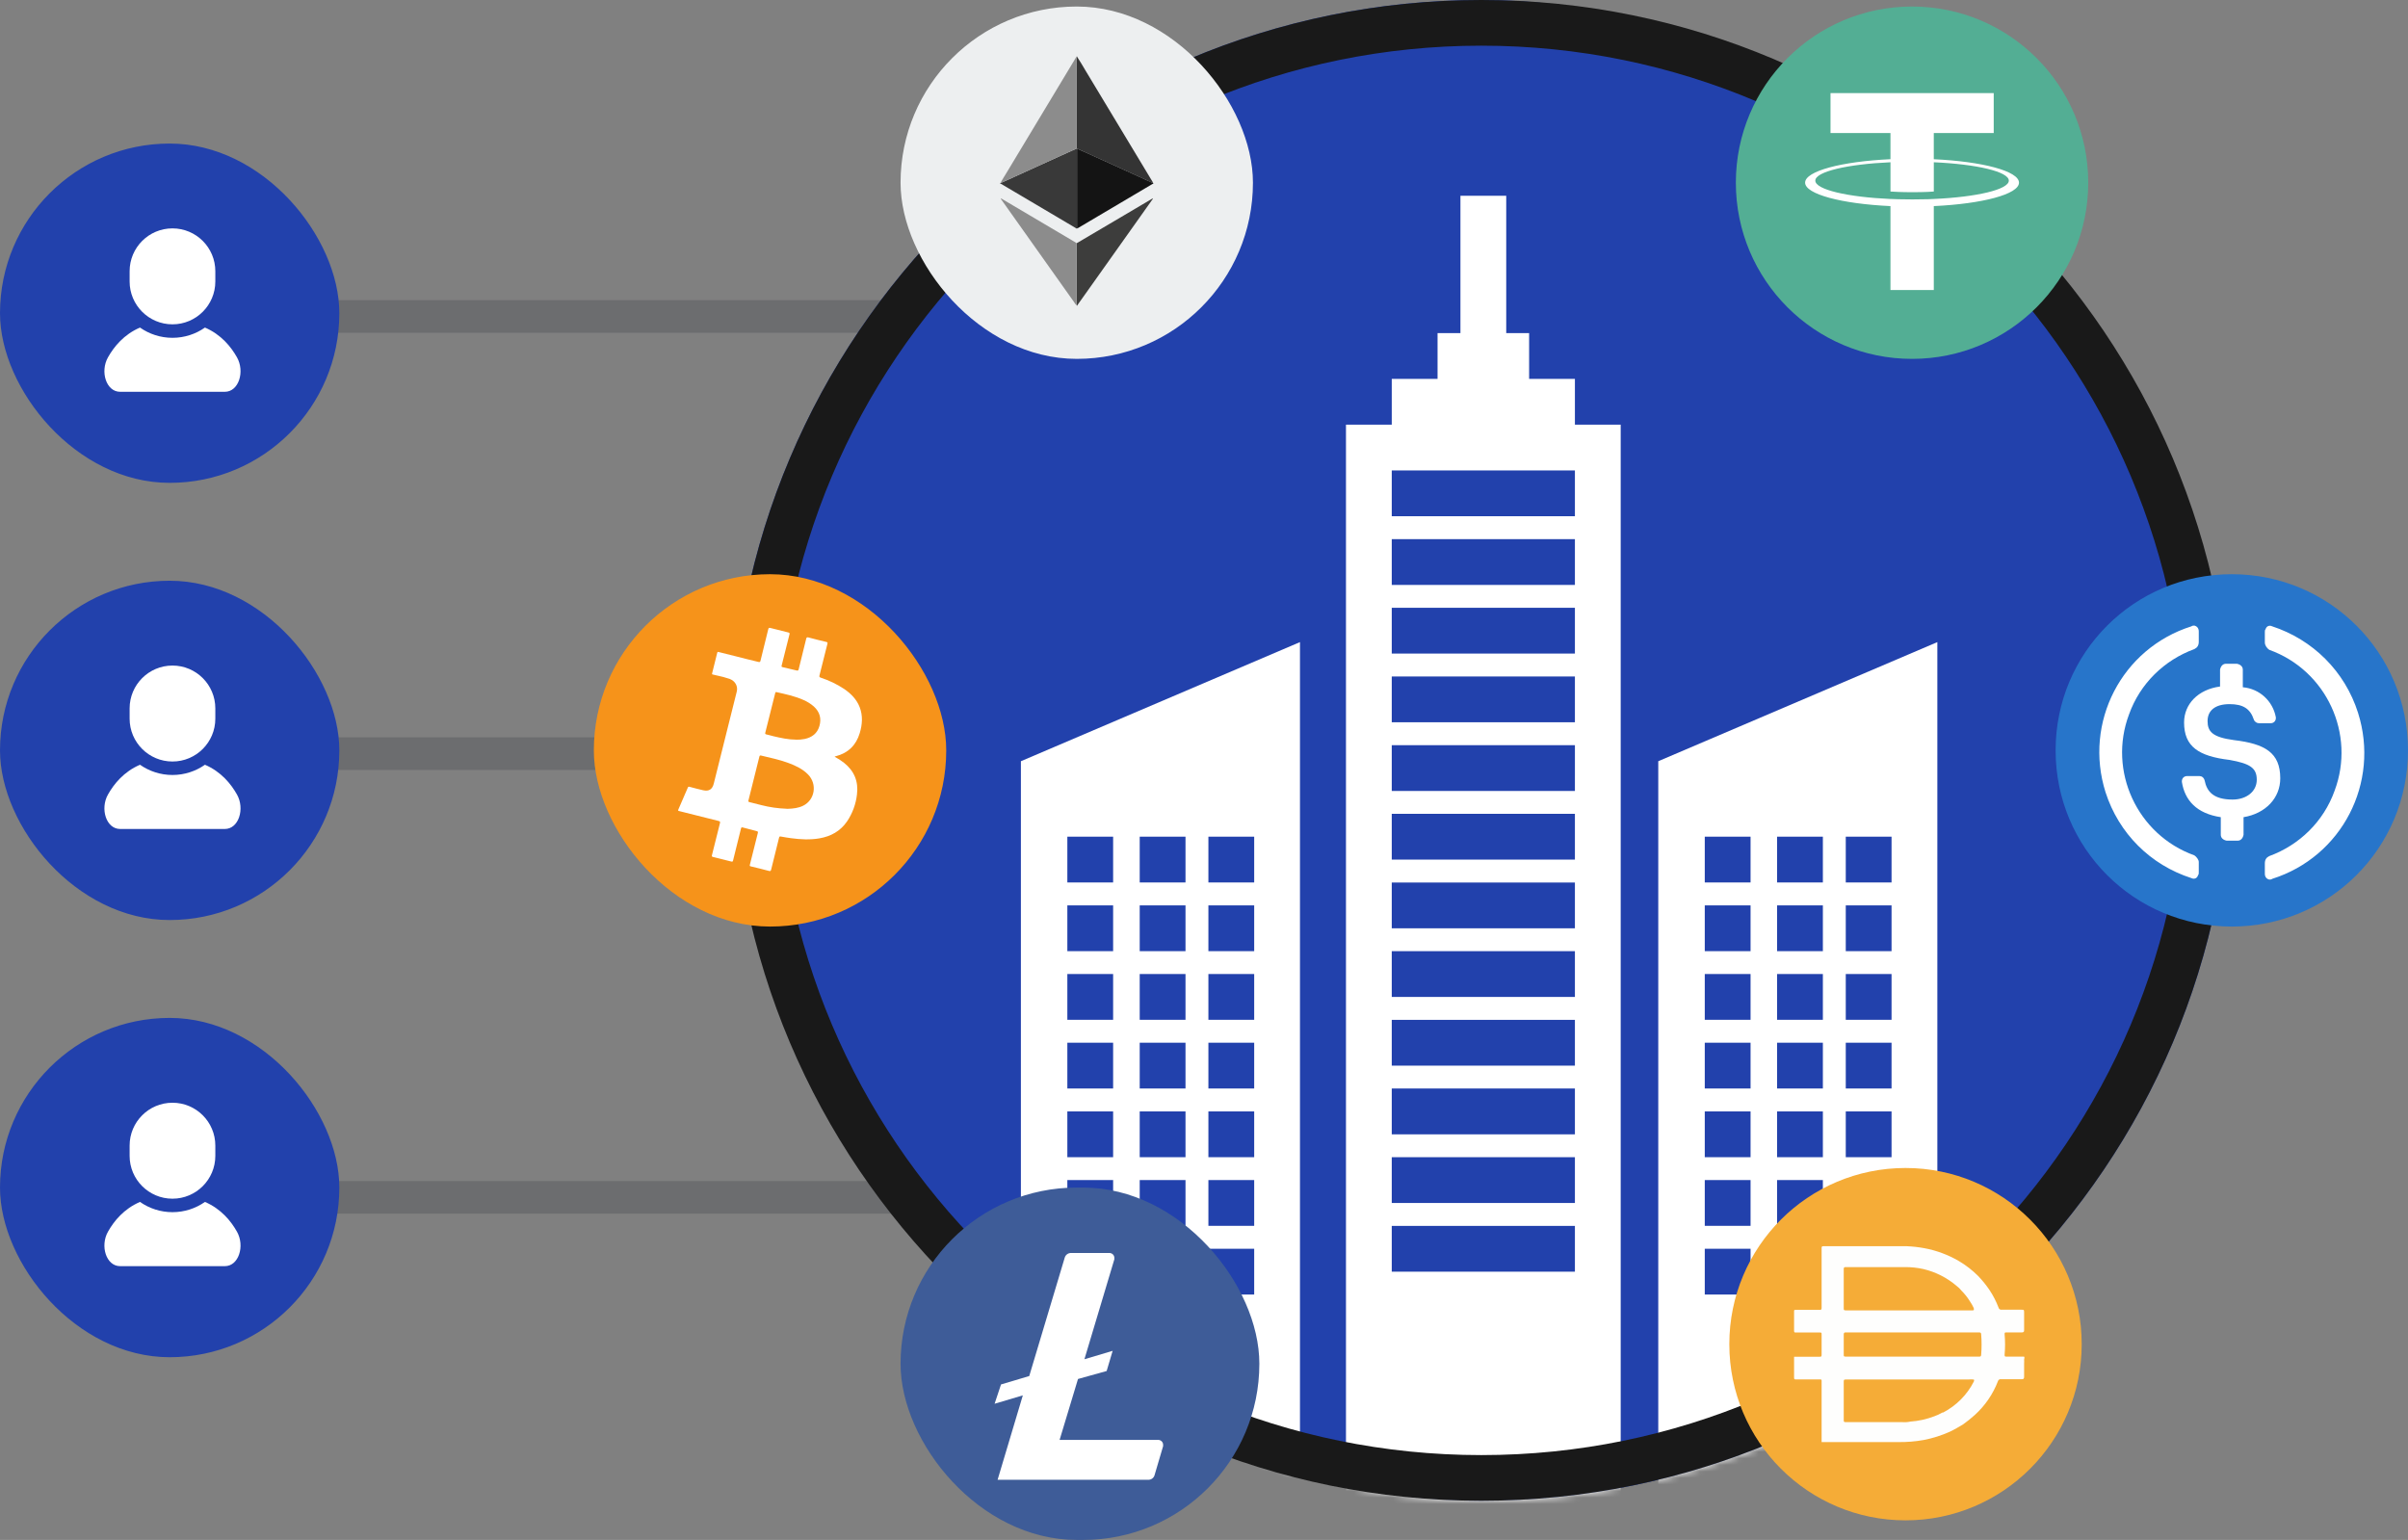 <svg width="369" height="236" viewBox="0 0 369 236" fill="none" xmlns="http://www.w3.org/2000/svg">
<rect x="0" y="0" width="369" height="236" fill="#808080" stroke="none"/>
<path fill-rule="evenodd" clip-rule="evenodd" d="M36 113L118 113L118 118L36 118L36 113Z" fill="#6C6D6F"/>
<path fill-rule="evenodd" clip-rule="evenodd" d="M46 46L156 46L156 51L46 51L46 46Z" fill="#6C6D6F"/>
<path fill-rule="evenodd" clip-rule="evenodd" d="M46 181L156 181L156 186L46 186L46 181Z" fill="#6C6D6F"/>
<rect y="22" width="52" height="52" rx="26" fill="#2241AC"/>
<path d="M36.318 54.771C35.392 53.125 33.876 51.261 31.407 50.201C29.995 51.189 28.279 51.771 26.43 51.771C24.58 51.771 22.864 51.189 21.452 50.201C18.983 51.261 17.467 53.125 16.542 54.771C15.313 56.954 16.276 60.043 18.4 60.043C20.524 60.043 26.43 60.043 26.43 60.043C26.43 60.043 32.335 60.043 34.459 60.043C36.583 60.043 37.546 56.954 36.318 54.771Z" fill="white"/>
<path d="M26.43 49.705C30.057 49.705 32.996 46.765 32.996 43.139V41.566C32.996 37.94 30.057 35 26.43 35C22.803 35 19.863 37.94 19.863 41.566V43.139C19.863 46.765 22.803 49.705 26.43 49.705Z" fill="white"/>
<rect y="89" width="52" height="52" rx="26" fill="#2241AC"/>
<path d="M36.318 121.771C35.392 120.125 33.876 118.261 31.407 117.201C29.995 118.189 28.279 118.771 26.43 118.771C24.58 118.771 22.864 118.189 21.452 117.201C18.983 118.261 17.467 120.125 16.542 121.771C15.313 123.954 16.276 127.043 18.4 127.043C20.524 127.043 26.43 127.043 26.43 127.043C26.43 127.043 32.335 127.043 34.459 127.043C36.583 127.043 37.546 123.954 36.318 121.771Z" fill="white"/>
<path d="M26.43 116.705C30.057 116.705 32.996 113.765 32.996 110.139V108.566C32.996 104.94 30.057 102 26.43 102C22.803 102 19.863 104.94 19.863 108.566V110.139C19.863 113.765 22.803 116.705 26.43 116.705Z" fill="white"/>
<rect y="156" width="52" height="52" rx="26" fill="#2241AC"/>
<path d="M36.318 188.771C35.392 187.125 33.876 185.261 31.407 184.201C29.995 185.189 28.279 185.771 26.43 185.771C24.58 185.771 22.864 185.189 21.452 184.201C18.983 185.261 17.467 187.125 16.542 188.771C15.313 190.954 16.276 194.043 18.4 194.043C20.524 194.043 26.43 194.043 26.43 194.043C26.43 194.043 32.335 194.043 34.459 194.043C36.583 194.043 37.546 190.954 36.318 188.771Z" fill="white"/>
<path d="M26.43 183.705C30.057 183.705 32.996 180.765 32.996 177.139V175.566C32.996 171.94 30.057 169 26.43 169C22.803 169 19.863 171.94 19.863 175.566V177.139C19.863 180.765 22.803 183.705 26.43 183.705Z" fill="white"/>
<rect x="112" width="230" height="230" rx="115" fill="#2241AC"/>
<mask id="mask0_17438_36769" style="mask-type:alpha" maskUnits="userSpaceOnUse" x="112" y="0" width="230" height="230">
<rect x="112" width="230" height="230" rx="115" fill="#2241AC"/>
</mask>
<g mask="url(#mask0_17438_36769)">
<path d="M241.338 61.574V58.066H234.322V51.05H230.814V30H223.797V51.05H220.289V58.066H213.272V61.574V65.082H206.256V217.264V233.479H237.83H241.338H248.355V198.397V191.38V187.872V180.856V177.348V170.331V166.823V159.806V156.298V149.282V145.773V138.757V135.249V128.232V124.723V118.693V117.679V114.943V65.083H241.338V61.574ZM213.272 72.099H241.338V79.116H213.272V72.099ZM213.272 82.624H241.338V89.641H213.272V82.624ZM213.272 93.149H241.338V100.165H213.272V93.149ZM213.272 103.674H241.338V110.69H213.272V103.674ZM241.338 194.889H237.83H213.272V187.872H237.83H241.338V194.889ZM241.338 184.364H237.83H213.272V177.347H237.83H241.338V184.364ZM241.338 173.839H237.83H213.272V166.822H237.83H241.338V173.839ZM241.338 163.314H237.83H213.272V156.298H237.83H241.338V163.314ZM241.338 152.79H237.83H213.272V145.773H237.83H241.338V152.79ZM241.338 142.265H237.83H213.272V135.248H237.83H241.338V142.265ZM241.338 131.74H237.83H213.272V124.723H237.83H241.338V131.74ZM241.338 121.215H237.83H213.272V114.199H241.339V118.959L241.338 121.215Z" fill="white"/>
<path fill-rule="evenodd" clip-rule="evenodd" d="M254.111 128.226V124.718L254.112 116.66L296.877 98.406V100.16V220.613V223.427V226.486V233.474H267.934H254.816H254.111V231.72V225.062V198.392V191.374V187.866V180.85V177.342V170.325V166.817V159.8V156.292V149.276V145.768V138.751V135.243V128.226ZM289.86 191.375H282.844V198.392H289.86V191.375ZM282.844 180.85V187.867H289.86V180.85H282.844ZM282.844 170.326V177.342H289.86V170.326H282.844ZM282.844 159.801V166.818H289.86V159.801H282.844ZM282.844 149.276V156.293H289.86V149.276H282.844ZM282.844 138.751V145.768H289.86V138.751H282.844ZM282.844 128.226V135.243H289.86V128.226H282.844ZM279.336 128.226H272.319V135.243H279.336V128.226ZM279.336 138.751H272.319V145.768H279.336V138.751ZM279.336 149.276H272.319V156.293H279.336V149.276ZM279.336 159.801H272.319V166.817H279.336V159.801ZM279.336 170.326H272.319V177.342H279.336V170.326ZM279.336 180.851H272.319V187.867H279.336V180.851ZM279.336 191.375H272.319V198.392H279.336V191.375ZM268.255 128.227H261.238V135.243H268.255V128.227ZM268.255 138.752H261.238V145.768H268.255V138.752ZM261.238 149.276H268.255V156.293H261.238V149.276ZM268.255 159.801H261.238V166.817H268.255V159.801ZM261.238 170.326H268.255V177.342H261.238V170.326ZM268.255 180.851H261.238V187.867H268.255V180.851ZM261.238 191.375H268.255V198.392H261.238V191.375Z" fill="white"/>
<path fill-rule="evenodd" clip-rule="evenodd" d="M156.441 128.226V124.718L156.442 116.66L199.207 98.406V100.16V220.613V223.427V226.486V233.474H170.264H157.147H156.441V231.72V225.062V198.392V191.374V187.866V180.85V177.342V170.325V166.817V159.8V156.292V149.276V145.768V138.751V135.243V128.226ZM192.191 191.375H185.174V198.392H192.191V191.375ZM185.174 180.85V187.867H192.191V180.85H185.174ZM185.174 170.326V177.342H192.191V170.326H185.174ZM185.174 159.801V166.818H192.191V159.801H185.174ZM185.174 149.276V156.293H192.191V149.276H185.174ZM185.174 138.751V145.768H192.191V138.751H185.174ZM185.174 128.226V135.243H192.191V128.226H185.174ZM181.666 128.226H174.649V135.243H181.666V128.226ZM181.666 138.751H174.649V145.768H181.666V138.751ZM181.666 149.276H174.649V156.293H181.666V149.276ZM181.666 159.801H174.649V166.817H181.666V159.801ZM181.666 170.326H174.649V177.342H181.666V170.326ZM181.666 180.851H174.649V187.867H181.666V180.851ZM181.666 191.375H174.649V198.392H181.666V191.375ZM170.575 128.227H163.559V135.243H170.575V128.227ZM170.575 138.752H163.559V145.768H170.575V138.752ZM163.559 149.276H170.575V156.293H163.559V149.276ZM170.575 159.801H163.559V166.817H170.575V159.801ZM163.559 170.326H170.575V177.342H163.559V170.326ZM170.575 180.851H163.559V187.867H170.575V180.851ZM163.559 191.375H170.575V198.392H163.559V191.375Z" fill="white"/>
</g>
<path fill-rule="evenodd" clip-rule="evenodd" d="M119 115C119 174.647 167.353 223 227 223C286.647 223 335 174.647 335 115C335 55.353 286.647 7 227 7C167.353 7 119 55.353 119 115ZM227 0C163.487 0 112 51.487 112 115C112 178.513 163.487 230 227 230C290.513 230 342 178.513 342 115C342 51.487 290.513 0 227 0Z" fill="#191919"/>
<g clip-path="url(#clip0_17438_36769)">
<path d="M342 142C356.963 142 369 129.963 369 115C369 100.037 356.963 88 342 88C327.037 88 315 100.037 315 115C315 129.963 327.037 142 342 142Z" fill="#2775CA"/>
<path d="M349.425 119.275C349.425 115.337 347.062 113.987 342.337 113.425C338.962 112.975 338.287 112.075 338.287 110.5C338.287 108.924 339.412 107.912 341.662 107.912C343.687 107.912 344.812 108.587 345.375 110.275C345.487 110.612 345.825 110.837 346.162 110.837H347.962C348.412 110.837 348.75 110.5 348.75 110.05V109.937C348.299 107.462 346.274 105.55 343.687 105.325V102.625C343.687 102.175 343.35 101.837 342.787 101.725H341.1C340.65 101.725 340.312 102.062 340.199 102.625V105.212C336.824 105.662 334.687 107.912 334.687 110.725C334.687 114.437 336.937 115.9 341.662 116.462C344.812 117.025 345.825 117.7 345.825 119.5C345.825 121.3 344.249 122.537 342.112 122.537C339.187 122.537 338.174 121.3 337.837 119.612C337.725 119.162 337.387 118.937 337.05 118.937H335.137C334.687 118.937 334.35 119.275 334.35 119.725V119.837C334.799 122.65 336.6 124.675 340.312 125.237V127.937C340.312 128.387 340.65 128.725 341.212 128.837H342.899C343.35 128.837 343.687 128.5 343.8 127.937V125.237C347.175 124.675 349.425 122.312 349.425 119.275Z" fill="white"/>
<path d="M336.263 131.087C327.488 127.938 322.988 118.15 326.25 109.487C327.938 104.762 331.65 101.162 336.263 99.475C336.713 99.25 336.938 98.912 336.938 98.35V96.775C336.938 96.325 336.713 95.987 336.263 95.875C336.15 95.875 335.925 95.875 335.813 95.987C325.125 99.362 319.275 110.725 322.65 121.412C324.675 127.712 329.513 132.55 335.813 134.575C336.263 134.8 336.713 134.575 336.825 134.125C336.938 134.013 336.938 133.9 336.938 133.675V132.1C336.938 131.762 336.6 131.313 336.263 131.087ZM348.188 95.987C347.738 95.762 347.288 95.987 347.175 96.437C347.063 96.55 347.063 96.662 347.063 96.888V98.462C347.063 98.912 347.4 99.362 347.738 99.588C356.513 102.737 361.013 112.525 357.75 121.188C356.063 125.913 352.35 129.512 347.738 131.2C347.288 131.425 347.063 131.762 347.063 132.325V133.9C347.063 134.35 347.288 134.688 347.738 134.8C347.85 134.8 348.075 134.8 348.188 134.688C358.875 131.313 364.725 119.95 361.35 109.262C359.325 102.85 354.375 98.012 348.188 95.987Z" fill="white"/>
</g>
<g clip-path="url(#clip1_17438_36769)">
<path d="M293 1C307.911 1 320 13.089 320 28C320 42.911 307.91 55 293 55C278.09 55 266 42.914 266 28C266 13.086 278.087 1 293 1Z" fill="#53AE94"/>
<path d="M296.332 24.402V20.385H305.517V14.266H280.506V20.385H289.692V24.399C282.227 24.742 276.613 26.22 276.613 27.991C276.613 29.762 282.229 31.241 289.692 31.586V44.452H296.334V31.585C303.786 31.241 309.388 29.764 309.388 27.994C309.388 26.224 303.786 24.747 296.334 24.403M296.334 30.495V30.492C296.147 30.504 295.184 30.562 293.04 30.562C291.326 30.562 290.12 30.513 289.695 30.491V30.496C283.1 30.204 278.177 29.056 278.177 27.681C278.177 26.307 283.1 25.16 289.695 24.867V29.352C290.127 29.382 291.363 29.455 293.068 29.455C295.116 29.455 296.146 29.369 296.335 29.352V24.867C302.918 25.161 307.83 26.31 307.83 27.68C307.83 29.049 302.916 30.199 296.335 30.493" fill="white"/>
</g>
<g clip-path="url(#clip2_17438_36769)">
<path d="M292 179C306.913 179 319 191.089 319 206C319 220.913 306.913 233 292 233C277.089 233 265 220.912 265 206C265 191.089 277.089 179 292 179Z" fill="#F5AC37"/>
<path d="M292.996 207.907H303.255C303.474 207.907 303.577 207.907 303.593 207.62C303.677 206.577 303.677 205.527 303.593 204.482C303.593 204.279 303.492 204.195 303.272 204.195H282.854C282.601 204.195 282.533 204.279 282.533 204.516V207.519C282.533 207.907 282.533 207.907 282.938 207.907H292.996ZM302.448 200.685C302.477 200.608 302.477 200.525 302.448 200.449C302.276 200.076 302.073 199.72 301.838 199.386C301.483 198.815 301.065 198.289 300.589 197.816C300.364 197.531 300.104 197.274 299.812 197.057C298.352 195.814 296.615 194.934 294.749 194.492C293.808 194.281 292.845 194.18 291.881 194.188H282.819C282.566 194.188 282.532 194.289 282.532 194.509V200.499C282.532 200.752 282.532 200.82 282.853 200.82H302.326C302.326 200.82 302.495 200.786 302.529 200.685H302.446H302.448ZM302.448 211.417C302.161 211.386 301.872 211.386 301.585 211.417H282.871C282.619 211.417 282.533 211.417 282.533 211.755V217.611C282.533 217.881 282.533 217.949 282.871 217.949H291.511C291.924 217.981 292.337 217.952 292.742 217.865C293.996 217.775 295.229 217.503 296.405 217.055C296.833 216.907 297.246 216.713 297.636 216.481H297.754C299.779 215.428 301.424 213.773 302.462 211.742C302.462 211.742 302.58 211.486 302.448 211.42V211.417ZM279.142 220.985V220.885V216.953V215.62V211.654C279.142 211.434 279.142 211.401 278.873 211.401H275.211C275.008 211.401 274.924 211.401 274.924 211.132V207.925H278.839C279.057 207.925 279.142 207.925 279.142 207.639V204.466C279.142 204.263 279.142 204.213 278.873 204.213H275.211C275.008 204.213 274.924 204.213 274.924 203.944V200.974C274.924 200.788 274.924 200.738 275.194 200.738H278.822C279.074 200.738 279.142 200.738 279.142 200.418V191.322C279.142 191.052 279.142 190.984 279.48 190.984H292.136C293.054 191.021 293.967 191.122 294.869 191.288C296.73 191.632 298.517 192.297 300.151 193.246C301.235 193.883 302.232 194.654 303.121 195.541C303.789 196.234 304.392 196.985 304.926 197.785C305.457 198.595 305.898 199.462 306.244 200.367C306.287 200.602 306.513 200.762 306.749 200.721H309.769C310.157 200.721 310.157 200.721 310.174 201.093V203.861C310.174 204.131 310.073 204.199 309.802 204.199H307.473C307.237 204.199 307.169 204.199 307.186 204.503C307.278 205.53 307.278 206.562 307.186 207.59C307.186 207.877 307.186 207.911 307.508 207.911H310.173C310.29 208.063 310.173 208.214 310.173 208.368C310.19 208.563 310.19 208.761 310.173 208.957V210.999C310.173 211.286 310.089 211.371 309.835 211.371H306.645C306.423 211.329 306.207 211.471 306.156 211.692C305.396 213.666 304.181 215.436 302.612 216.856C302.038 217.372 301.435 217.858 300.806 218.306C300.13 218.695 299.473 219.1 298.781 219.421C297.506 219.994 296.17 220.417 294.798 220.685C293.495 220.919 292.175 221.024 290.849 221.006H279.137V220.989L279.142 220.985Z" fill="#FEFEFD"/>
</g>
<rect x="138" y="182" width="54.982" height="54" rx="27" fill="#3E5C98"/>
<path fill-rule="evenodd" clip-rule="evenodd" d="M162.374 220.669L165.192 211.336L169.583 210.113L170.5 207.023L166.175 208.311L170.762 192.991V192.747C170.759 192.649 170.736 192.552 170.695 192.463C170.653 192.374 170.594 192.293 170.521 192.226C170.448 192.159 170.363 192.107 170.269 192.073C170.175 192.038 170.076 192.022 169.976 192.026H164.143C163.922 192.019 163.706 192.085 163.527 192.214C163.349 192.342 163.22 192.525 163.16 192.734L157.721 210.885L153.395 212.173L152.412 215.133L156.738 213.846L152.871 226.784H175.94C176.161 226.793 176.379 226.728 176.558 226.599C176.736 226.47 176.865 226.286 176.923 226.076L178.234 221.634V221.39C178.23 221.292 178.207 221.195 178.166 221.106C178.124 221.017 178.066 220.936 177.993 220.869C177.92 220.802 177.834 220.75 177.74 220.716C177.647 220.681 177.547 220.666 177.447 220.669H162.374Z" fill="white"/>
<rect x="138" y="1" width="54" height="54" rx="27" fill="#EDEFF0"/>
<path d="M165.036 35.013C164.922 35.051 164.857 34.952 164.779 34.907C160.972 32.659 157.169 30.411 153.37 28.161C153.333 28.142 153.295 28.127 153.256 28.114V28.064L153.323 28.025C153.419 28 153.513 27.969 153.605 27.934L162.577 23.852C163.377 23.487 164.176 23.128 164.976 22.768H165.033C165.033 22.882 165.033 22.983 165.033 23.092C165.036 27.066 165.037 31.04 165.036 35.013Z" fill="#393939"/>
<path d="M165.043 22.774H164.986C164.986 22.66 164.998 22.546 164.998 22.426C164.998 17.962 164.998 13.498 164.998 9.034C164.985 8.919 164.992 8.803 165.021 8.691H165.045C165.514 9.385 165.923 10.116 166.355 10.832C169.775 16.505 173.194 22.178 176.61 27.85C176.643 27.906 176.669 27.964 176.699 28.026C176.602 28.005 176.507 27.977 176.415 27.942C175.788 27.659 175.158 27.372 174.537 27.082C173.564 26.637 172.59 26.192 171.617 25.748L166.925 23.623C166.3 23.335 165.672 23.055 165.043 22.774Z" fill="#343434"/>
<path d="M165.024 8.684C164.996 8.796 164.989 8.912 165.002 9.027C165.002 13.491 165.002 17.954 165.002 22.419C165.002 22.533 164.995 22.647 164.99 22.767C164.191 23.128 163.391 23.487 162.592 23.851L153.62 27.933C153.528 27.969 153.434 28 153.338 28.025C153.597 27.485 153.934 26.997 154.241 26.48C157.801 20.563 161.363 14.647 164.929 8.732C164.952 8.7 164.978 8.668 165.005 8.639L165.024 8.684Z" fill="#8C8C8C"/>
<path d="M165.043 22.773C165.671 23.054 166.299 23.334 166.926 23.617L171.618 25.743C172.593 26.186 173.566 26.631 174.539 27.077C175.165 27.364 175.795 27.654 176.416 27.937C176.509 27.972 176.604 28 176.701 28.02C176.815 28.163 176.646 28.169 176.595 28.2C175.62 28.782 174.642 29.357 173.665 29.935C170.862 31.593 168.06 33.251 165.259 34.909C165.188 34.95 165.111 34.981 165.037 35.016C165.037 31.044 165.037 27.071 165.037 23.098C165.038 22.989 165.042 22.882 165.043 22.773Z" fill="#141414"/>
<path d="M164.995 37.273L172.334 32.947C173.735 32.12 175.135 31.293 176.535 30.464L176.661 30.395C176.674 30.509 176.595 30.569 176.547 30.636C173.349 35.144 170.151 39.651 166.953 44.156C166.348 45.011 165.744 45.87 165.132 46.717C165.1 46.762 165.051 46.971 164.953 46.749C165.031 46.683 164.997 46.594 164.997 46.521C164.997 43.437 164.997 40.354 164.995 37.273Z" fill="#3D3D3C"/>
<path d="M164.995 37.273C164.995 40.355 164.995 43.435 164.995 46.515C164.995 46.594 165.029 46.683 164.951 46.744C164.788 46.646 164.717 46.47 164.609 46.325C160.9 41.101 157.194 35.877 153.49 30.652C153.443 30.586 153.4 30.515 153.352 30.442C153.448 30.386 153.499 30.462 153.555 30.495C157.305 32.71 161.054 34.926 164.803 37.144C164.873 37.187 164.932 37.232 164.995 37.273Z" fill="#8C8C8C"/>
<path d="M165.026 8.685L164.998 8.642C165.049 8.609 165.042 8.657 165.05 8.681L165.026 8.685Z" fill="#393939"/>
<rect x="91" y="88" width="54" height="54" rx="27" fill="#F6931A"/>
<path d="M127.893 115.969C128.398 116.236 128.879 116.547 129.331 116.897C130.907 118.147 131.573 119.773 131.32 121.765C131.152 123.242 130.63 124.658 129.798 125.89C128.774 127.377 127.322 128.18 125.569 128.481C124.117 128.731 122.665 128.65 121.216 128.456C120.688 128.386 120.164 128.297 119.642 128.2C119.472 128.168 119.42 128.222 119.381 128.383C118.982 130.01 118.568 131.633 118.172 133.262C118.116 133.492 118.048 133.533 117.817 133.47C116.902 133.223 115.978 132.998 115.056 132.777C114.887 132.74 114.869 132.692 114.908 132.533C115.317 130.916 115.714 129.296 116.125 127.679C116.171 127.497 116.154 127.42 115.956 127.373C115.243 127.197 114.531 127.011 113.822 126.815C113.641 126.764 113.588 126.815 113.546 126.984C113.147 128.611 112.734 130.236 112.337 131.863C112.291 132.046 112.239 132.077 112.058 132.033C111.127 131.791 110.191 131.558 109.252 131.334C109.083 131.293 109.059 131.222 109.098 131.062C109.511 129.43 109.91 127.794 110.326 126.157C110.38 125.946 110.336 125.876 110.13 125.819C108.1 125.311 106.086 124.804 104.063 124.297C103.92 124.261 103.876 124.226 103.943 124.073C104.437 122.946 104.925 121.818 105.406 120.691C105.467 120.547 105.543 120.551 105.672 120.586C106.368 120.769 107.064 120.958 107.765 121.114C108.642 121.308 109.159 120.965 109.376 120.099C110.042 117.426 110.709 114.753 111.378 112.081C111.885 110.051 112.393 108.022 112.9 105.992C113.105 105.17 112.673 104.379 111.83 104.054C111.172 103.83 110.501 103.649 109.82 103.511C109.621 103.462 109.423 103.41 109.222 103.372C109.112 103.352 109.096 103.31 109.122 103.203C109.387 102.15 109.653 101.096 109.908 100.039C109.952 99.85 110.066 99.91 110.169 99.936C110.97 100.134 111.769 100.34 112.572 100.536C113.786 100.83 114.991 101.17 116.212 101.443C116.413 101.488 116.489 101.463 116.541 101.25C116.93 99.645 117.336 98.037 117.725 96.44C117.774 96.239 117.835 96.181 118.047 96.237C118.963 96.481 119.885 96.709 120.807 96.929C121.001 96.976 121.02 97.05 120.976 97.231C120.573 98.816 120.183 100.404 119.782 101.989C119.74 102.158 119.757 102.207 119.936 102.248C120.653 102.405 121.37 102.574 122.082 102.755C122.287 102.809 122.344 102.743 122.39 102.561C122.769 101.011 123.158 99.466 123.535 97.916C123.587 97.703 123.646 97.627 123.89 97.693C124.796 97.938 125.711 98.162 126.625 98.38C126.804 98.422 126.84 98.481 126.794 98.662C126.385 100.279 125.991 101.899 125.576 103.514C125.524 103.721 125.576 103.782 125.759 103.853C127.028 104.266 128.236 104.847 129.351 105.581C130.398 106.297 131.266 107.169 131.736 108.375C132.243 109.696 132.143 111.025 131.748 112.348C131.189 114.221 129.962 115.405 128.066 115.9C128.001 115.91 127.959 115.933 127.893 115.969ZM120.543 123.952H120.763C121.554 123.926 122.332 123.84 123.054 123.49C124.879 122.604 125.27 120.175 123.829 118.697C122.983 117.834 121.931 117.344 120.83 116.935C119.477 116.427 118.052 116.136 116.645 115.796C116.44 115.747 116.401 115.812 116.359 115.984C115.81 118.215 115.254 120.445 114.691 122.671C114.646 122.851 114.701 122.895 114.86 122.932C115.464 123.077 116.063 123.241 116.667 123.389C117.933 123.715 119.232 123.901 120.54 123.943L120.543 123.952ZM122.001 113.364C122.435 113.372 122.87 113.335 123.296 113.253C124.424 113.016 125.24 112.407 125.568 111.269C125.896 110.131 125.627 109.104 124.722 108.282C124.242 107.859 123.697 107.517 123.109 107.267C121.794 106.681 120.392 106.386 118.995 106.072C118.826 106.033 118.813 106.138 118.784 106.254C118.581 107.071 118.376 107.888 118.17 108.705C117.874 109.889 117.58 111.085 117.275 112.272C117.231 112.441 117.26 112.515 117.445 112.556C117.796 112.63 118.14 112.737 118.49 112.823C119.643 113.094 120.802 113.351 121.997 113.356L122.001 113.364Z" fill="white"/>
<defs>
<clipPath id="clip0_17438_36769">
<rect width="54" height="54" fill="white" transform="translate(315 88)"/>
</clipPath>
<clipPath id="clip1_17438_36769">
<rect width="54" height="54" fill="white" transform="translate(266 1)"/>
</clipPath>
<clipPath id="clip2_17438_36769">
<rect width="54" height="54" fill="white" transform="translate(265 179)"/>
</clipPath>
</defs>
</svg>
